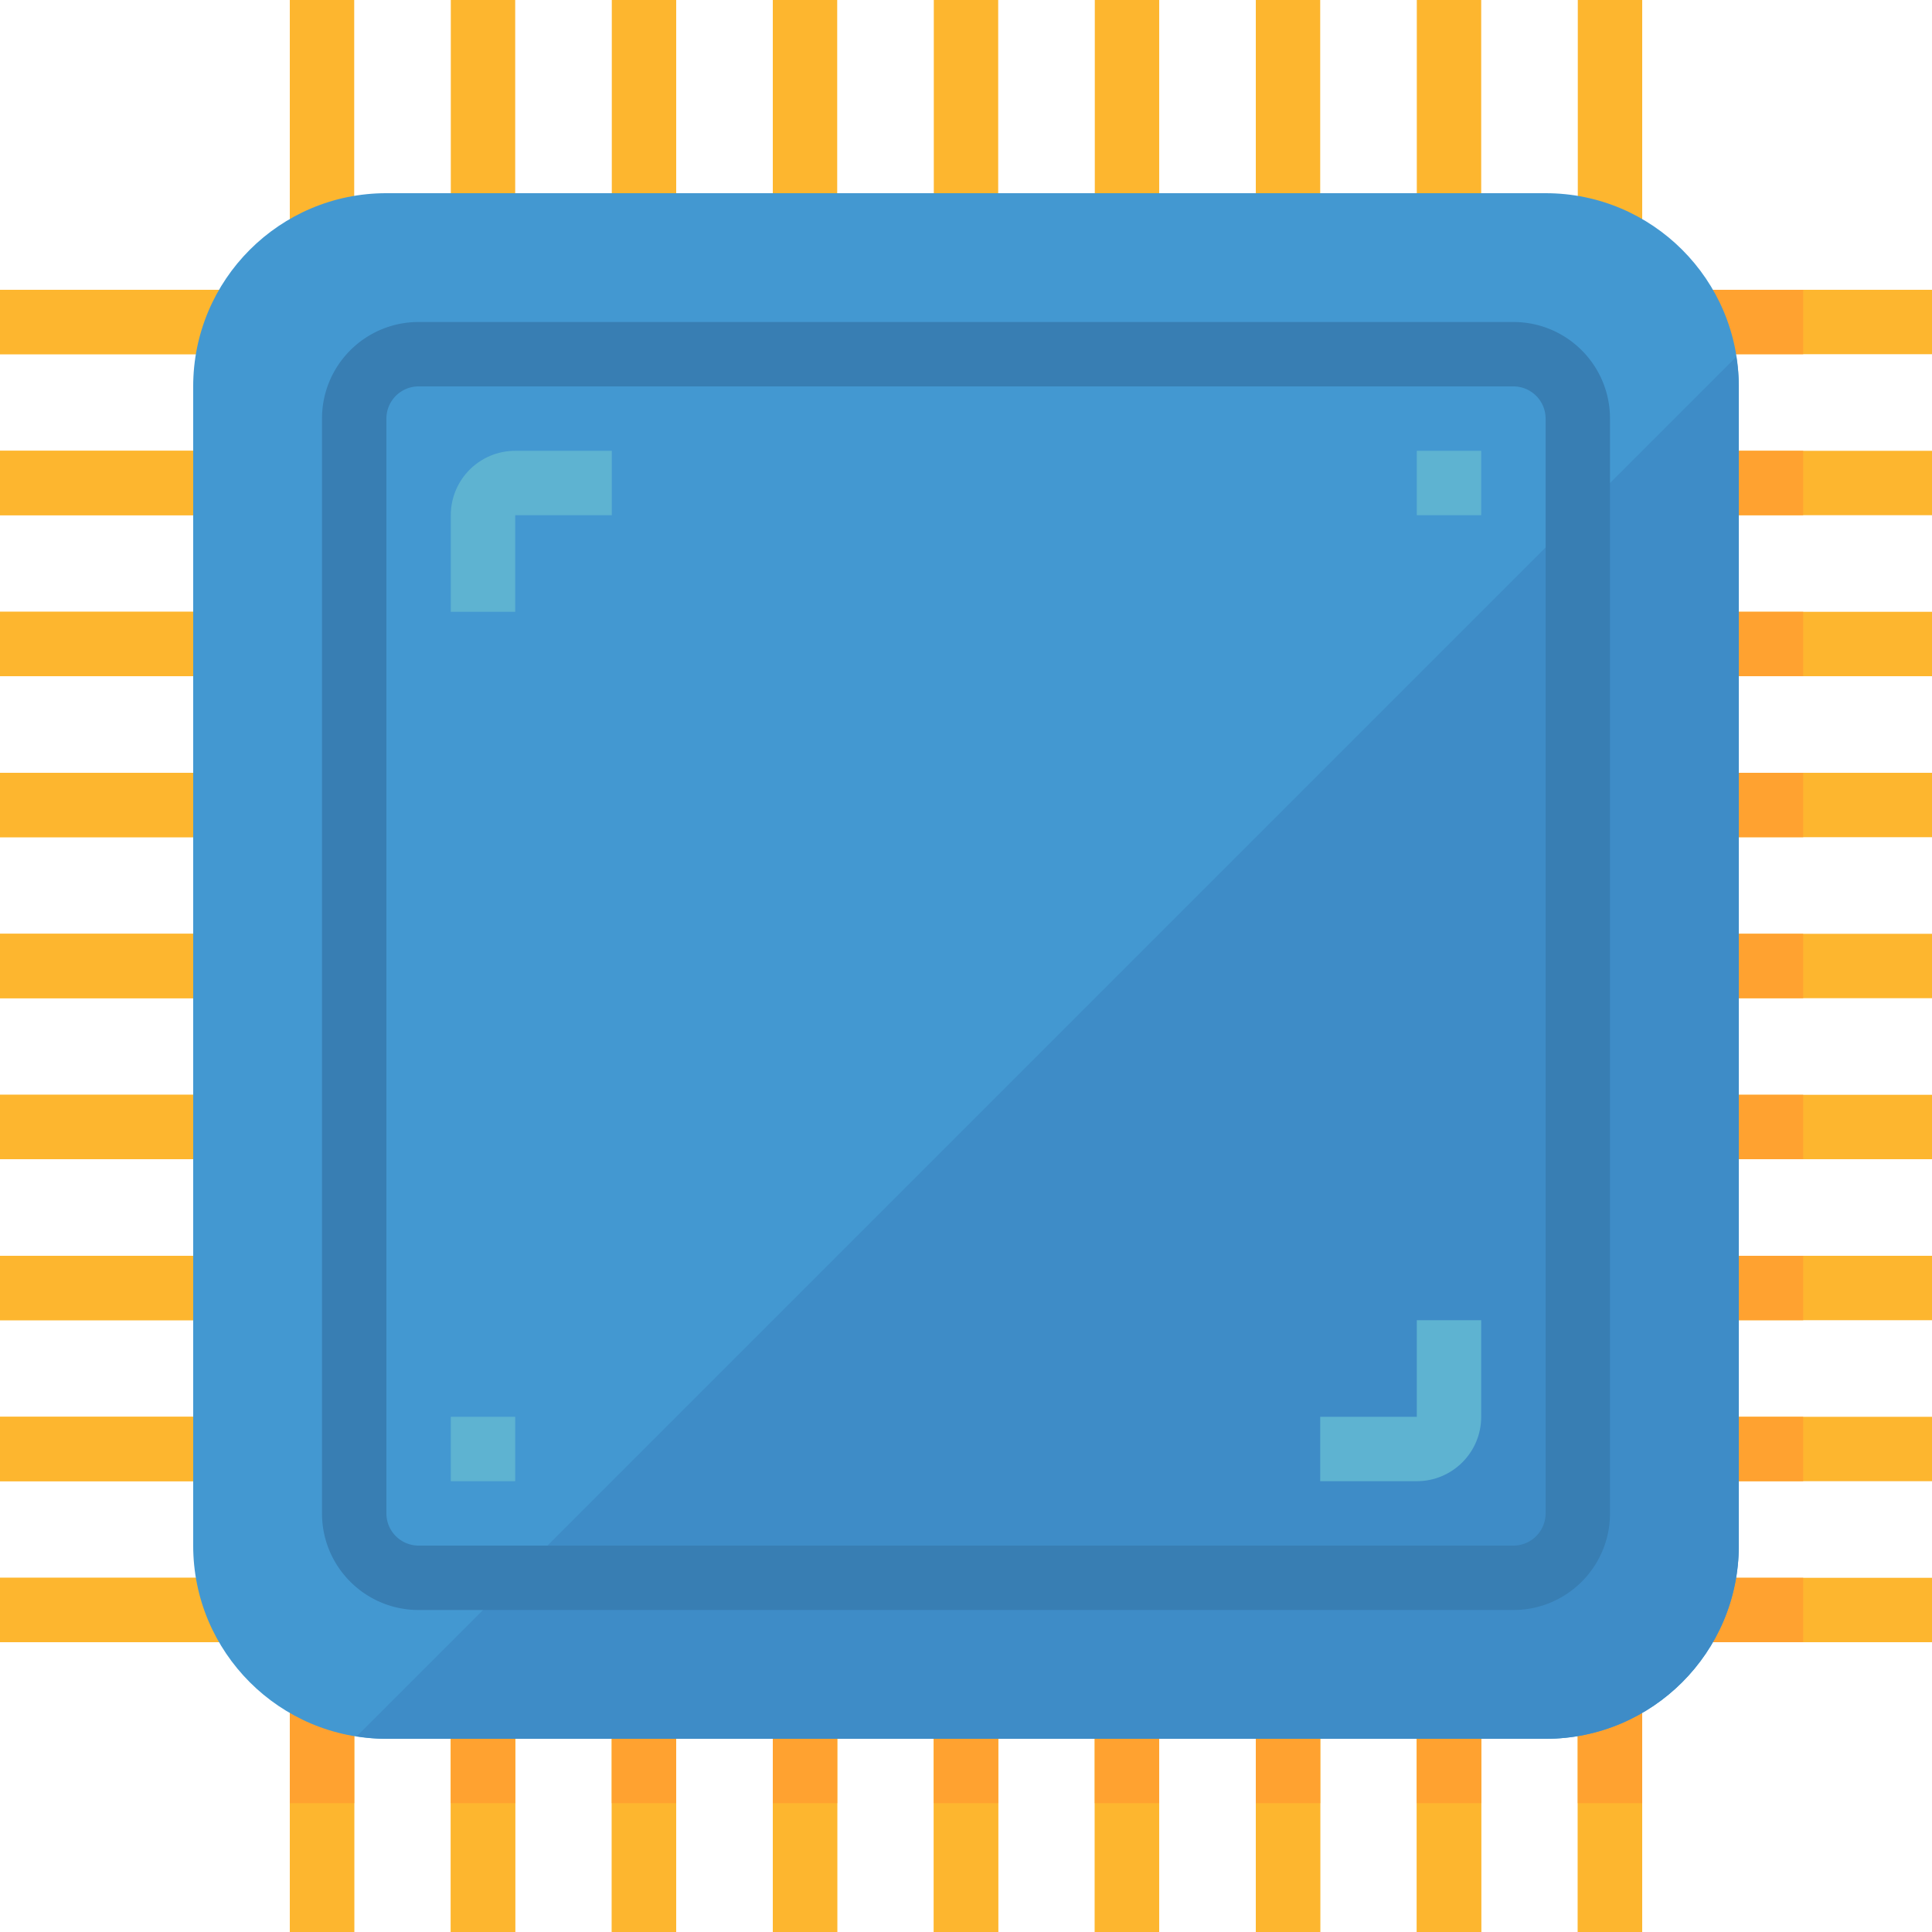 <svg xmlns="http://www.w3.org/2000/svg" height="816" viewBox="0 0 612 612" width="816"><style><![CDATA[.B{fill:rgb(99.216%,71.373%,18.431%)}.C{fill:rgb(100%,63.529%,18.824%)}]]></style><g class="B"><path d="M530.398 295.8H612v20.4h-81.602zm0-51H612v20.4h-81.602zm0-51H612v20.4h-81.602zm0-51H612v20.4h-81.602zm0 0"/><path d="M530.398 91.8H612v20.4h-81.602zm0 408H612v20.4h-81.602zm0 0"/><path d="M530.398 448.8H612v20.4h-81.602zm0-51H612v20.4h-81.602zm0-51H612v20.4h-81.602zM295.8 530.398h20.4V612h-20.4zm-51 0h20.4V612h-20.4zm-51 0h20.4V612h-20.4zm-51 0h20.4V612h-20.4zm-51 0h20.4V612H91.8zm0 0"/><path d="M499.8 530.398h20.4V612h-20.4zm-51 0h20.4V612h-20.4zm-51 0h20.4V612h-20.4zm-51 0h20.4V612h-20.4zM0 295.8h81.602v20.4H0zm0-51h81.602v20.4H0zm0-51h81.602v20.4H0zm0-51h81.602v20.4H0zm0-51h81.602v20.4H0zm0 408h81.602v20.4H0zm0 0"/><path d="M0 448.8h81.602v20.4H0zm0-51h81.602v20.4H0zm0-51h81.602v20.4H0zM295.8 0h20.4v81.602h-20.4zm0 0"/><path d="M244.8 0h20.4v81.602h-20.4zm-51 0h20.4v81.602h-20.4zm-51 0h20.4v81.602h-20.4zm-51 0h20.4v81.602H91.8zm408 0h20.4v81.602h-20.4zm-51 0h20.4v81.602h-20.4zm-51 0h20.4v81.602h-20.4zm-51 0h20.4v81.602h-20.4zm0 0"/></g><g class="C"><path d="M530.398 295.8h40.8v20.4h-40.8zm0-51h40.8v20.4h-40.8zm0-51h40.8v20.4h-40.8zm0-51h40.8v20.4h-40.8zm0 0"/><path d="M530.398 91.8h40.8v20.4h-40.8zm0 408h40.8v20.4h-40.8zm0 0"/><path d="M530.398 448.8h40.8v20.4h-40.8zm0-51h40.8v20.4h-40.8zm0-51h40.8v20.4h-40.8zm0 0"/></g><g class="B"><path d="M295.8 530.398h20.4V612h-20.4zm-51 0h20.4V612h-20.4zm-51 0h20.4V612h-20.4zm-51 0h20.4V612h-20.4zm0 0"/><path d="M91.8 530.398h20.4V612H91.8zm408 0h20.4V612h-20.4zm0 0"/><path d="M448.8 530.398h20.4V612h-20.4zm-51 0h20.4V612h-20.4zm-51 0h20.4V612h-20.4zm0 0"/></g><g class="C"><path d="M295.8 530.398h20.4v40.8h-20.4zm51 0h20.4v40.8h-20.4zm51 0h20.4v40.8h-20.4zm51 0h20.4v40.8h-20.4zm0 0"/><path d="M499.8 530.398h20.4v40.8h-20.4zm-408 0h20.4v40.8H91.8zm0 0"/><path d="M142.8 530.398h20.4v40.8h-20.4zm51 0h20.4v40.8h-20.4zm51 0h20.4v40.8h-20.4zm0 0"/></g><g class="B"><path d="M0 295.8h81.602v20.4H0zm0-51h81.602v20.4H0zm0-51h81.602v20.4H0zm0-51h81.602v20.4H0zm0 0"/><path d="M0 91.8h81.602v20.4H0zm0 408h81.602v20.4H0zm0 0"/><path d="M0 448.8h81.602v20.4H0zm0-51h81.602v20.4H0zm0-51h81.602v20.4H0zm0 0"/></g><path d="M122.398 61.2h367.203c33.8 0 61.2 27.398 61.2 61.2v367.203c0 33.8-27.398 61.2-61.2 61.2H122.398c-33.8 0-61.2-27.398-61.2-61.2V122.398c0-33.8 27.398-61.2 61.2-61.2zm0 0" fill="rgb(26.275%,59.608%,81.961%)"/><path d="M112.996 550.004c3.11.512 6.254.773 9.402.797h367.203c33.8 0 61.2-27.398 61.2-61.2V122.398c-.02-3.152-.285-6.293-.797-9.402zm0 0" fill="rgb(24.314%,54.902%,78.039%)"/><path d="M479.398 510H132.602C115.7 510 102 496.3 102 479.398V132.602C102 115.7 115.7 102 132.602 102h346.797C496.3 102 510 115.7 510 132.602v346.797C510 496.3 496.3 510 479.398 510zM132.602 122.398a10.21 10.21 0 0 0-10.203 10.203v346.797a10.21 10.21 0 0 0 10.203 10.203h346.797a10.21 10.21 0 0 0 10.203-10.203V132.602a10.21 10.21 0 0 0-10.203-10.203zm0 0" fill="rgb(21.961%,49.412%,70.196%)"/><g fill="rgb(36.863%,70.196%,81.961%)"><path d="M448.8 142.8h20.4v20.4h-20.4zm-306 306h20.4v20.4h-20.4zm0 0"/><path d="M163.2 193.8h-20.4v-30.6c0-11.27 9.13-20.398 20.398-20.398H193.8V163.2h-30.6zm285.6 275.4h-30.6v-20.4h30.6v-30.6h20.4v30.6c0 11.27-9.13 20.398-20.398 20.398zm0 0"/></g></svg>